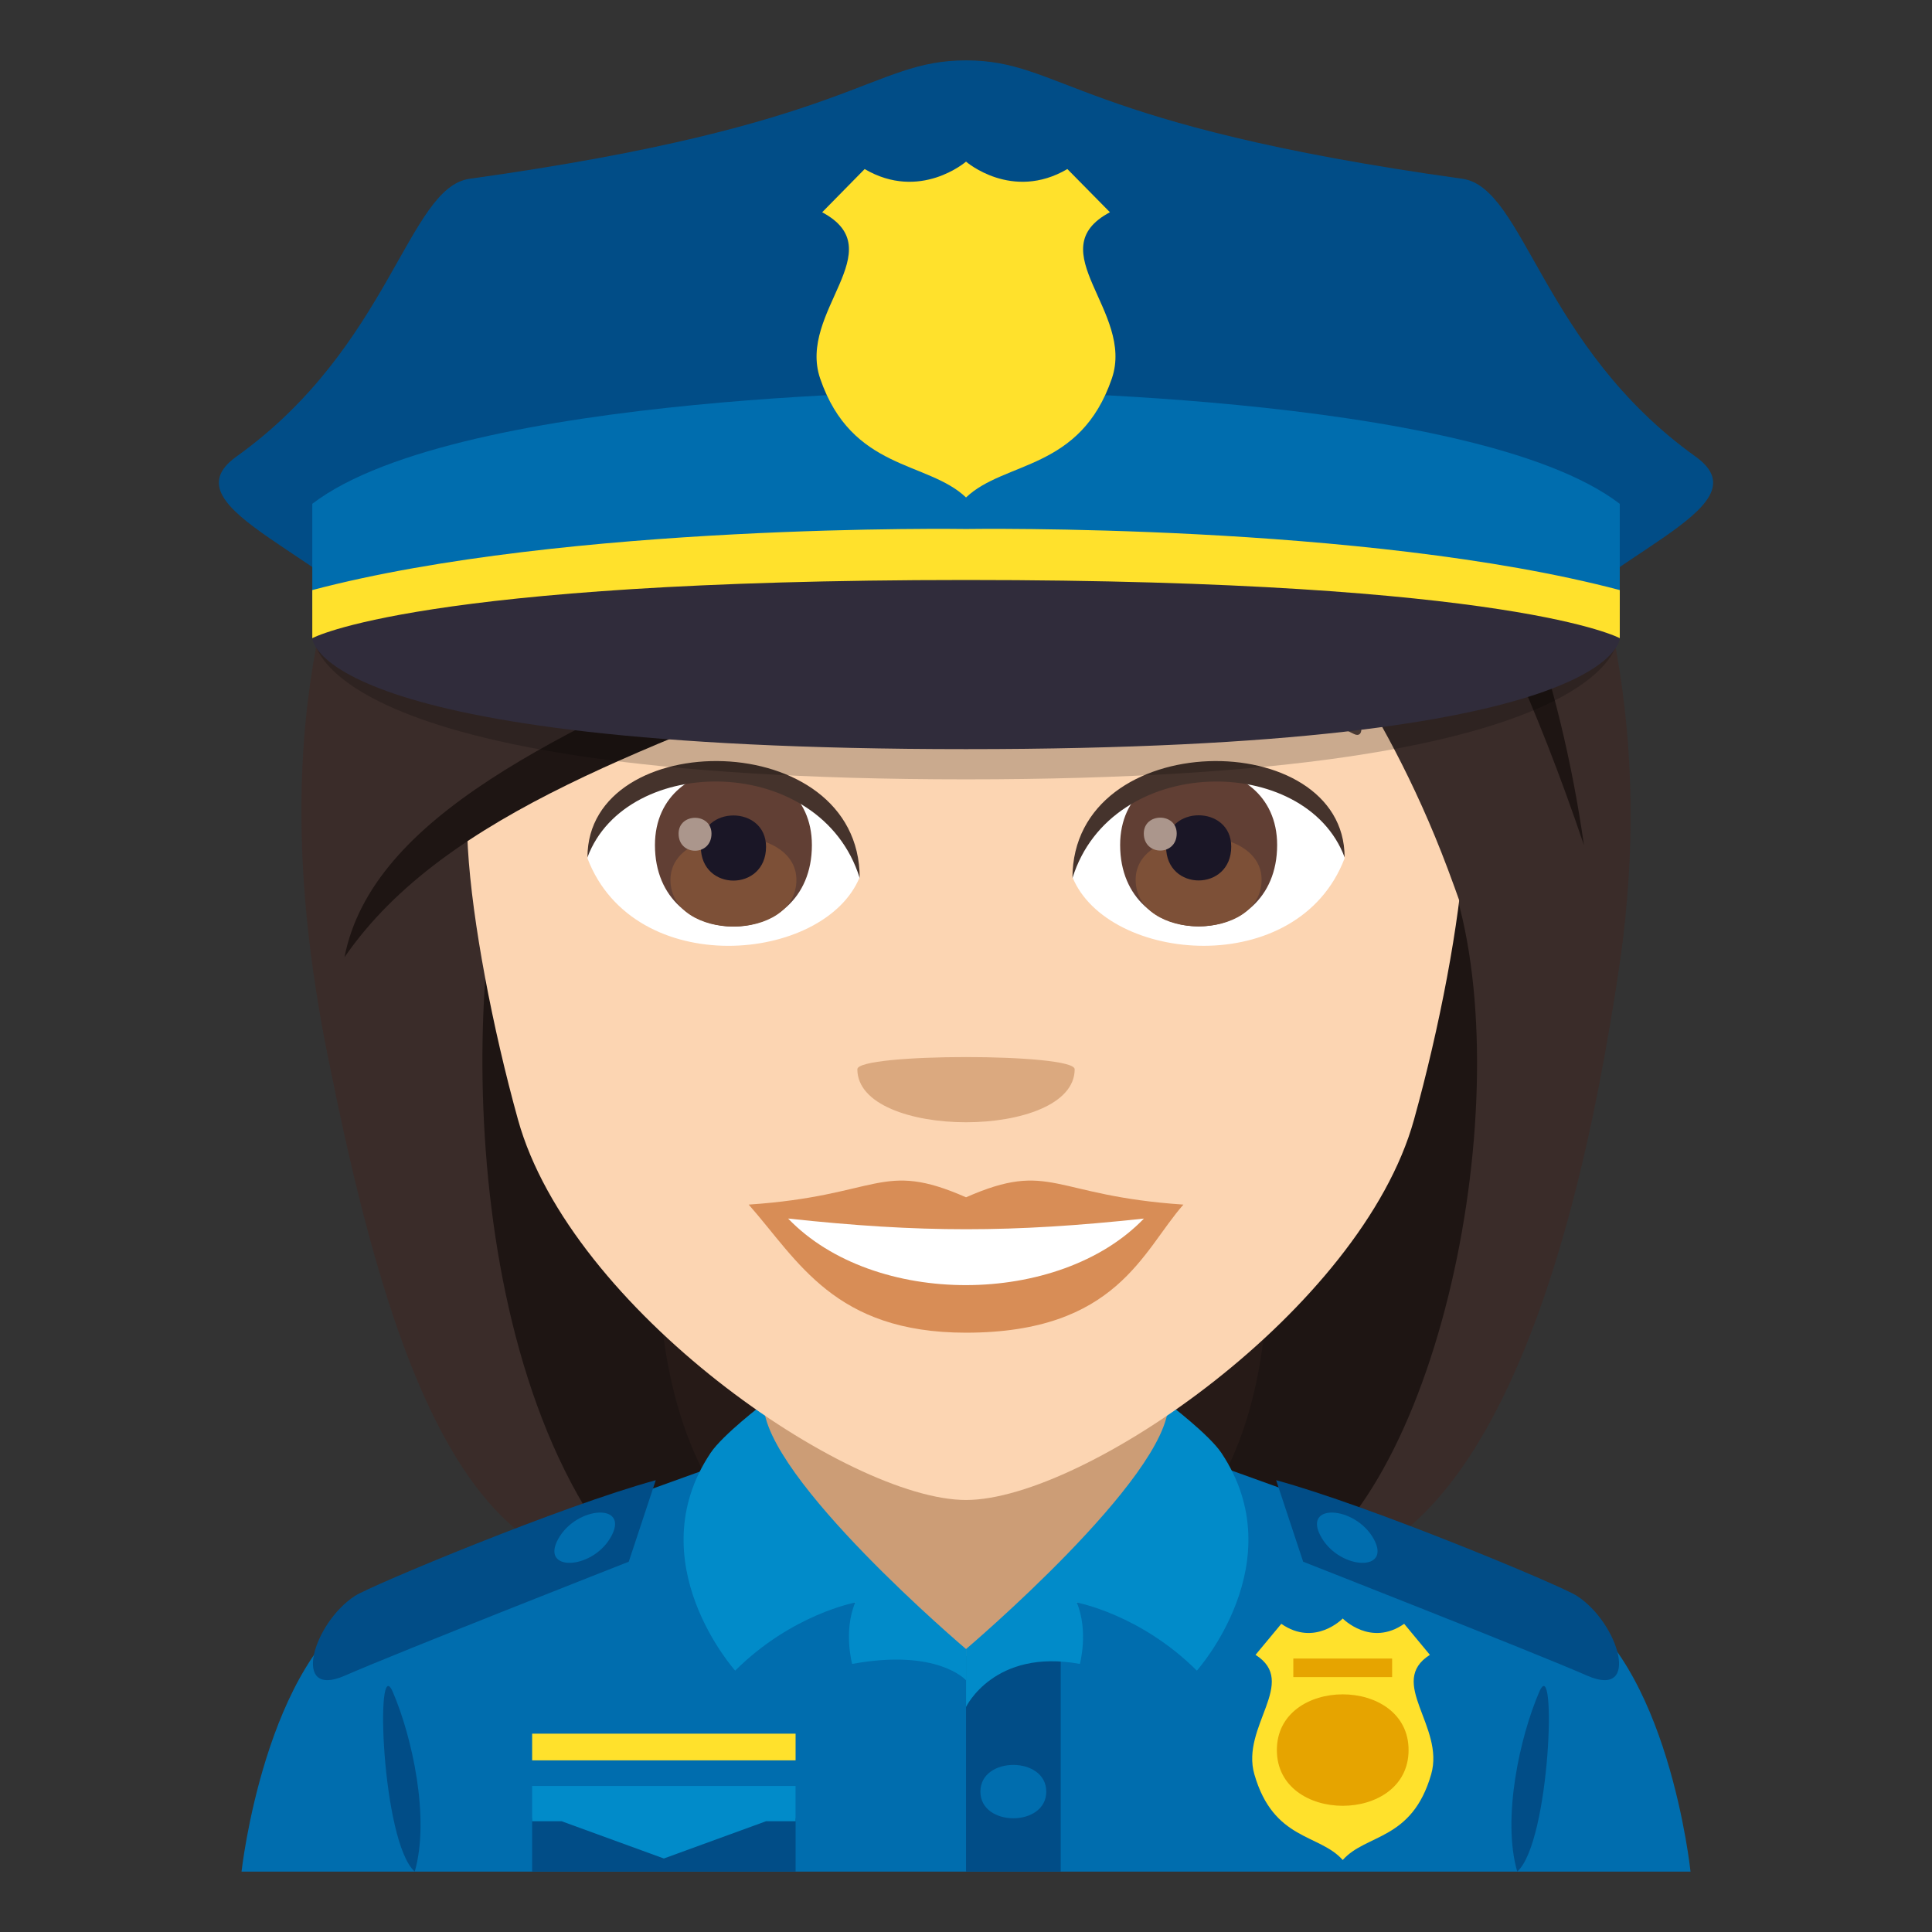 <svg enable-background="new 0 0 64 64" height="64" viewBox="0 0 64 64" width="64" xmlns="http://www.w3.org/2000/svg"><rect x="0" y="0" width="64" height="64" fill="#333333" stroke="none"/><path d="m20.145 15.477c-7.992 37.397-7.262 36.597 9.565 36.597-9.311-7.101 8.523-37.106-9.565-36.597z" fill="#261a17"/><path d="m17.263 14.898c-5.832 28.413-.801 35.71 3.668 37.176h5.119c-11.981-9.203 6.748-37.735-8.787-37.176z" fill="#1e1513"/><path d="m43.659 15.476c7.992 37.397 7.26 36.597-9.563 36.597 8.561-5.7-8.525-37.106 9.563-36.597z" fill="#261a17"/><path d="m46.54 14.896c8.527 25.85-.017 35.979-3.666 37.176h-5.119c11.98-8.451-6.746-37.735 8.785-37.176z" fill="#1e1513"/><path d="m47.96 28.787c2.469 6.571.025 20.059-5.086 23.286 5.666 0 9.117-8.55 10.799-20.311 2.103-14.694-10.114-14.701-5.713-2.975z" fill="#3a2c29"/><path d="m10.765 34.49c2.064 10.613 4.604 17.583 10.166 17.583-6.201-6.999-5.471-21.761-3.709-25.434 8.982-5.826-9.95-10.102-6.457 7.851z" fill="#3a2c29"/><path d="m12.257 53.047c2.4-1.32 12.363-4.807 12.363-4.807h14.84s9.953 3.479 12.342 4.804c3.468 1.923 4.199 8.956 4.199 8.956h-48s.773-7.04 4.256-8.953z" fill="#006dae"/><path d="m25.302 51.092 6.699 4.418 6.697-4.418v-8.533h-13.396z" fill="#cc9d76"/><path d="m17.628 57.43h8.727v.884h-8.727z" fill="#ffe12c"/><path d="m17.628 60.232h8.727v1.768h-8.727z" fill="#014d87"/><path d="m32.001 54.861h3.137v7.139h-3.137z" fill="#014d87"/><path d="m26.354 59.164h-8.726v1.166h.974l3.389 1.235 3.387-1.235h.976z" fill="#018bc9"/><path d="m41.591 54.819.854-1.028c1.113.775 2.035-.176 2.035-.176s.924.951 2.035.176l.852 1.028c-1.428.906.498 2.37.043 3.956-.635 2.205-2.156 1.965-2.93 2.84-.775-.875-2.293-.635-2.928-2.84-.455-1.586 1.472-3.049.039-3.956z" fill="#ffe12c"/><path d="m24.354 55.342s-3.227-3.596-.814-7.213c.41-.611 1.754-1.631 1.754-1.631 0 2.445 6.707 8.129 6.707 8.129v1.035s-.932-1.064-3.772-.542c0 0-.297-1.075.1-2.034 0 0-2.1.388-3.975 2.256z" fill="#018bc9"/><path d="m39.647 55.342s3.225-3.596.813-7.213c-.41-.611-1.754-1.631-1.754-1.631 0 2.445-6.705 8.129-6.705 8.129v1.919s.932-1.948 3.771-1.426c0 0 .295-1.075-.102-2.034.001 0 2.102.388 3.977 2.256z" fill="#018bc9"/><path d="m34.659 59.35c0 1.177-2.182 1.177-2.182 0 0-1.18 2.182-1.18 2.182 0z" fill="#006dae"/><path d="m42.274 49.034.895 2.7s7.615 2.99 9.41 3.775c1.781.781 1.059-1.734-.342-2.644-.521-.34-6.863-2.988-9.963-3.831z" fill="#014d87"/><path d="m45.511 50.988c.588 1.078-1.09 1.023-1.725-.037-.705-1.178 1.111-1.087 1.725.037z" fill="#006dae"/><path d="m21.723 49.034-.895 2.7s-7.613 2.99-9.408 3.775c-1.779.781-1.059-1.734.34-2.644.526-.34 6.864-2.988 9.963-3.831z" fill="#014d87"/><path d="m18.487 50.988c-.588 1.078 1.094 1.023 1.728-.037.706-1.178-1.115-1.087-1.728.037z" fill="#006dae"/><path d="m46.661 57.973c0 2.462-4.363 2.462-4.363 0 0-2.461 4.363-2.461 4.363 0z" fill="#e6a400"/><path d="m42.843 54.941h3.273v.615h-3.273z" fill="#e6a400"/><path d="m13.739 62c.51-1.771-.088-4.469-.727-5.953-.595-1.383-.369 4.978.727 5.953z" fill="#014d87"/><path d="m50.989 56.047c-.639 1.484-1.24 4.182-.729 5.953 1.098-.975 1.321-7.336.729-5.953z" fill="#014d87"/><path d="m13.575 19.285s-.104.342-.264.92c2.862 2.483 12.051 3.795 18.692 3.795 6.645 0 15.762-1.313 18.619-3.795-.139-.576-.256-.871-.256-.871z" opacity=".2"/><path d="m32.001 6.489c-11.609 0-17.201 9.455-16.502 21.611.143 2.443.822 5.969 1.66 8.989 1.742 6.277 10.93 12.6 14.842 12.6 3.91 0 13.1-6.322 14.84-12.6.84-3.021 1.52-6.546 1.664-8.989.697-12.156-4.893-21.611-16.504-21.611z" fill="#fcd5b2"/><path d="m32.001 39.662c-2.822-1.241-2.844-.051-7.199.242 1.635 1.855 2.838 4.243 7.197 4.243 5.004 0 5.85-2.711 7.203-4.243-4.359-.293-4.379-1.483-7.201-.242z" fill="#d88d56"/><path d="m26.108 40.366c2.844 2.96 8.977 2.921 11.785.001-4.378.471-7.404.471-11.785-.001z" fill="#fff"/><path d="m44.796 23.685c-2.617-1.56-7.309-1.75-9.166-.688-.393.214-.287 1.341.053 1.2 2.648-1.104 6.682-1.158 9.168.117.333.169.339-.403-.055-.629z" fill="#594640"/><path d="m19.208 23.685c2.615-1.56 7.307-1.75 9.166-.688.393.214.289 1.341-.055 1.2-2.648-1.104-6.68-1.159-9.166.117-.334.169-.342-.403.055-.629z" fill="#594640"/><path d="m35.6 35.42c0 2.342-7.199 2.342-7.199 0 0-.538 7.199-.538 7.199 0z" fill="#dba97f"/><path d="m44.542 28.432c-1.551 4.059-7.861 3.464-9.016.623.875-4.566 8.162-4.956 9.016-.623z" fill="#fff"/><path d="m37.106 27.99c0 3.596 5.201 3.596 5.201 0 0-3.338-5.201-3.338-5.201 0z" fill="#613f34"/><path d="m37.62 29.14c0 2.063 4.172 2.063 4.172 0 0-1.913-4.172-1.913-4.172 0z" fill="#7d5037"/><path d="m38.628 28.047c0 1.492 2.158 1.492 2.158 0 0-1.386-2.158-1.386-2.158 0z" fill="#1a1626"/><path d="m37.89 27.61c0 .754 1.09.754 1.09 0-.001-.699-1.09-.699-1.09 0z" fill="#ab968c"/><path d="m44.542 28.4c0-4.361-9.016-4.361-9.016.69 1.285-4.145 7.729-4.145 9.016-.69z" fill="#45332c"/><path d="m19.46 28.432c1.553 4.059 7.863 3.466 9.019.623-.877-4.566-8.164-4.956-9.019-.623z" fill="#fff"/><path d="m21.696 27.995c0 3.596 5.199 3.596 5.199 0 0-3.337-5.199-3.337-5.199 0z" fill="#613f34"/><path d="m22.21 29.146c0 2.063 4.172 2.063 4.172 0 0-1.914-4.172-1.914-4.172 0z" fill="#7d5037"/><path d="m23.216 28.052c0 1.492 2.16 1.492 2.16 0 0-1.385-2.16-1.385-2.16 0z" fill="#1a1626"/><path d="m22.479 27.616c0 .754 1.09.754 1.09 0 0-.7-1.09-.7-1.09 0z" fill="#ab968c"/><path d="m19.46 28.4c0-4.361 9.019-4.361 9.019.688-1.287-4.144-7.73-4.144-9.019-.688z" fill="#45332c"/><path d="m43.901 8.18c-7.467 8.342-.342 8.881 4.059 20.607 2.469 6.571 4.031 14.736 5.713 2.976 2.103-14.695-5.977-24.811-9.772-23.583z" fill="#3a2c29"/><path d="m25.571 4.985c-9.471 2.43-18.299 11.552-14.806 29.505 2.064 10.613 2.926-3.805 4.688-7.478 8.984-5.827 26.113-10.613 28.449-18.833 1.183-1.896-8.856-5.9-18.331-3.194z" fill="#3a2c29"/><g fill="#1e1513"><path d="m18.315 18.063c4.004-.885 23.162-1.302 25.586-9.883-4.527 3.933-9.219 5.005-25.586 9.883z"/><path d="m11.411 31.711c6.717-9.774 28.725-8.695 32.49-23.531-7.308 12.452-30.654 14.135-32.49 23.531z"/><path d="m41.686 10.214c-1.734 2.977 4.291-1.398 10.785 17.785-1.601-11.215-7.087-18.938-10.785-17.785z"/></g><path d="m10.399 21.141s-.055 4.676 21.602 4.676c21.656 0 21.594-4.676 21.594-4.676z" opacity=".2"/><path d="m56.165 15.123c-5.086-3.639-5.664-8.916-7.723-9.201-12.812-1.785-13.248-3.922-16.441-3.922-3.197 0-3.631 2.137-16.443 3.922-2.055.285-2.635 5.563-7.725 9.201-2.451 1.756 3.49 3.307 5.617 6.443 1.148 1.691 35.955 1.691 37.1 0 2.129-3.136 8.072-4.687 5.615-6.443z" fill="#014d87"/><path d="m32.001 12.949s-16.774 0-21.656 3.74v3.508h21.656 21.656v-3.507c-4.883-3.741-21.656-3.741-21.656-3.741z" fill="#006dae"/><path d="m32.001 18.525c-20.01 0-21.656 2.615-21.656 2.615s0 3.676 21.656 3.676 21.656-3.676 21.656-3.676-1.648-2.615-21.656-2.615z" fill="#302c3b"/><path d="m32.001 17.524s-13.215-.205-21.656 2.023v1.594s3.5-1.928 21.656-1.928c18.16 0 21.656 1.928 21.656 1.928v-1.594c-8.441-2.229-21.656-2.023-21.656-2.023z" fill="#ffe12c"/><path d="m36.768 7.031-1.41-1.431c-1.836 1.076-3.357-.246-3.357-.246s-1.524 1.322-3.358.246l-1.408 1.432c2.359 1.258-.818 3.295-.068 5.502 1.047 3.063 3.557 2.728 4.834 3.945 1.277-1.217 3.787-.883 4.832-3.945.754-2.208-2.428-4.245-.065-5.503z" fill="#ffe12c"/></svg>